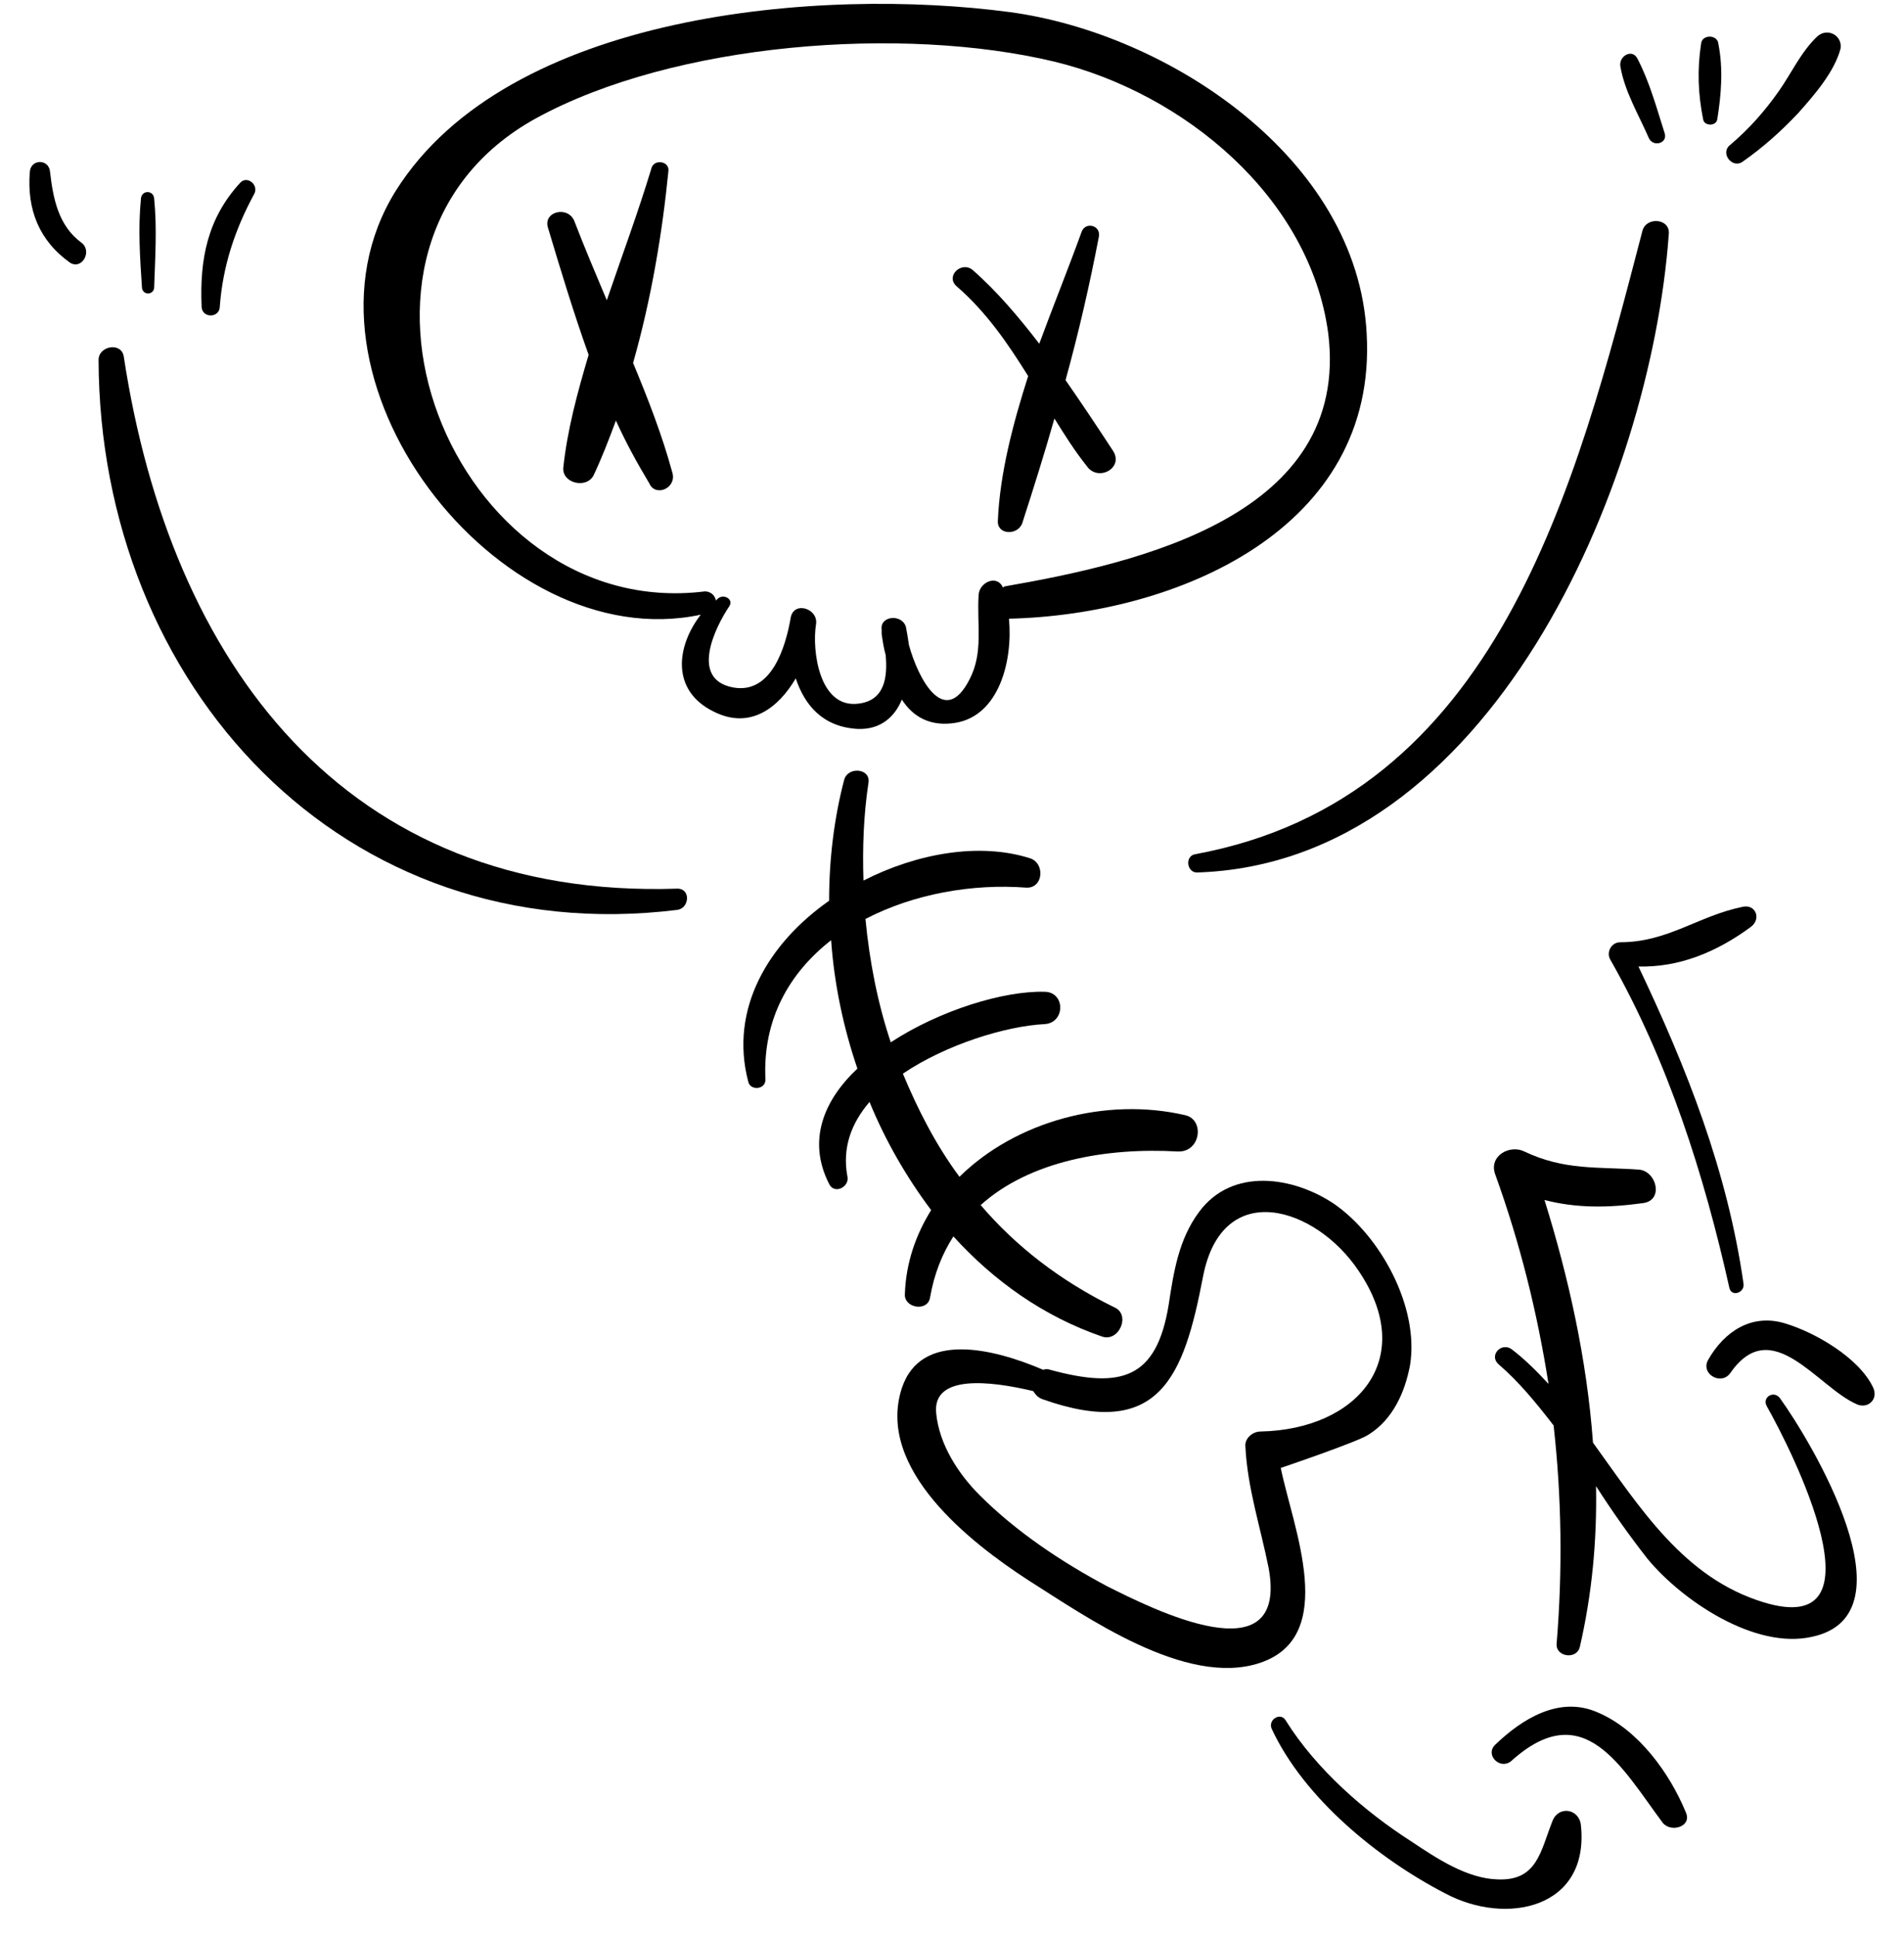 <svg width="60" height="61" viewBox="0 0 60 61" fill="none" xmlns="http://www.w3.org/2000/svg">
<g clip-path="url(#clip0_16_7536)">
<path d="M43.067 10.508C42.78 4.967 36.794 1.051 31.827 0.382C25.872 -0.414 16.002 0.382 12.467 6.018C8.837 11.845 15.683 20.729 22.083 19.36C21.319 20.347 21.128 21.748 22.497 22.416C23.643 22.99 24.535 22.289 25.076 21.366C25.363 22.225 25.936 22.894 27.019 22.958C27.751 22.99 28.197 22.576 28.42 22.034C28.77 22.576 29.311 22.894 30.107 22.767C31.477 22.544 31.922 20.824 31.795 19.487C37.113 19.36 43.417 16.653 43.067 10.508ZM31.668 18.468C31.636 18.468 31.636 18.5 31.604 18.5C31.413 18.086 30.872 18.341 30.84 18.723C30.776 19.678 30.999 20.538 30.553 21.398C29.757 22.958 28.929 21.366 28.643 20.315C28.611 20.092 28.579 19.901 28.547 19.742C28.42 19.328 27.719 19.391 27.783 19.837C27.783 19.869 27.783 19.901 27.783 19.933C27.783 19.933 27.783 19.933 27.783 19.965C27.815 20.188 27.847 20.41 27.91 20.633C27.974 21.334 27.878 22.066 27.051 22.162C25.809 22.321 25.586 20.474 25.713 19.678C25.809 19.169 25.013 18.914 24.917 19.455C24.758 20.378 24.312 21.875 23.102 21.652C21.733 21.398 22.529 19.773 22.975 19.105C23.134 18.882 22.816 18.691 22.625 18.85C22.593 18.882 22.593 18.882 22.561 18.914C22.529 18.755 22.402 18.627 22.211 18.627C14.25 19.614 9.538 7.769 16.893 3.725C21.256 1.337 28.452 0.796 33.228 1.942C37.304 2.929 41.284 6.209 41.857 10.508C42.557 16.239 35.871 17.736 31.668 18.468Z" fill="black"/>
<path d="M37.335 35.121C34.852 34.548 32.018 35.312 30.235 37.064C29.502 36.077 28.929 34.962 28.452 33.816C29.821 32.892 31.699 32.319 32.91 32.256C33.578 32.224 33.578 31.237 32.91 31.237C31.636 31.205 29.63 31.81 28.07 32.829C27.655 31.587 27.401 30.282 27.273 28.944C28.802 28.148 30.649 27.829 32.336 27.957C32.878 27.989 32.941 27.193 32.464 27.034C30.872 26.524 28.898 26.874 27.21 27.734C27.178 26.715 27.21 25.696 27.369 24.645C27.433 24.2 26.732 24.136 26.605 24.55C26.286 25.76 26.127 27.065 26.127 28.371C24.217 29.708 22.975 31.778 23.58 34.071C23.643 34.357 24.121 34.325 24.121 34.007C24.026 32.096 24.885 30.632 26.191 29.613C26.287 30.982 26.573 32.351 27.019 33.657C25.968 34.644 25.427 35.917 26.127 37.287C26.287 37.637 26.796 37.382 26.7 37.032C26.541 36.14 26.828 35.376 27.401 34.707C27.91 35.949 28.579 37.096 29.343 38.114C28.866 38.879 28.547 39.77 28.515 40.757C28.483 41.203 29.248 41.331 29.311 40.853C29.439 40.12 29.694 39.484 30.044 38.942C31.317 40.343 32.878 41.458 34.724 42.095C35.266 42.286 35.648 41.394 35.106 41.171C33.419 40.343 32.018 39.261 30.903 37.955C32.464 36.554 34.884 36.14 37.112 36.268C37.845 36.299 37.972 35.249 37.335 35.121Z" fill="black"/>
<path d="M42.048 37.923C40.774 37.063 38.832 36.745 37.781 38.178C37.144 39.037 36.985 40.056 36.826 41.107C36.444 43.431 35.329 43.75 33.1 43.145C33.005 43.113 32.941 43.113 32.877 43.145C31.317 42.476 29.025 41.903 28.42 43.718C27.592 46.265 30.585 48.59 32.4 49.768C34.215 50.914 37.367 53.143 39.692 52.379C42.207 51.551 40.742 48.112 40.36 46.234C40.36 46.234 42.812 45.406 43.13 45.183C43.895 44.705 44.277 43.845 44.436 42.986C44.723 41.171 43.513 38.942 42.048 37.923ZM39.724 45.087C39.469 45.087 39.214 45.31 39.246 45.565C39.31 46.87 39.724 48.112 39.978 49.386C40.615 52.857 36.285 50.66 34.884 49.959C33.451 49.195 32.018 48.24 30.872 47.093C30.203 46.425 29.598 45.501 29.502 44.514C29.375 43.272 31.222 43.495 32.559 43.814C32.623 43.909 32.687 44.005 32.846 44.068C36.539 45.374 37.304 43.368 37.909 40.216C38.514 37.063 41.475 38.019 42.812 40.025C44.691 42.795 42.78 45.024 39.724 45.087Z" fill="black"/>
<path d="M21.192 14.902C20.873 13.724 20.427 12.578 19.95 11.431C20.523 9.425 20.873 7.324 21.064 5.381C21.096 5.063 20.587 4.999 20.523 5.318C20.109 6.687 19.6 8.056 19.122 9.457C18.772 8.629 18.422 7.801 18.103 6.974C17.912 6.464 17.084 6.655 17.275 7.196C17.657 8.47 18.071 9.839 18.549 11.177C18.198 12.355 17.88 13.533 17.753 14.711C17.689 15.22 18.485 15.412 18.708 14.966C18.963 14.425 19.186 13.851 19.409 13.246C19.727 13.947 20.077 14.584 20.459 15.22C20.65 15.666 21.319 15.38 21.192 14.902Z" fill="black"/>
<path d="M35.075 14.201C34.597 13.469 34.088 12.705 33.578 11.973C33.992 10.476 34.342 8.948 34.629 7.451C34.693 7.101 34.215 6.973 34.088 7.292C33.674 8.438 33.196 9.616 32.75 10.826C32.114 9.998 31.413 9.17 30.649 8.502C30.299 8.215 29.789 8.693 30.139 9.011C31.095 9.839 31.763 10.826 32.4 11.845C31.922 13.342 31.509 14.902 31.445 16.398C31.413 16.844 32.05 16.876 32.209 16.494C32.559 15.411 32.91 14.297 33.228 13.182C33.546 13.692 33.865 14.201 34.247 14.679C34.597 15.188 35.425 14.743 35.075 14.201Z" fill="black"/>
<path d="M21.351 27.989C10.843 28.339 5.366 20.856 3.902 11.24C3.838 10.762 3.106 10.89 3.106 11.335C3.138 21.589 10.811 29.963 21.351 28.657C21.733 28.594 21.765 27.989 21.351 27.989Z" fill="black"/>
<path d="M2.564 7.642C1.832 7.101 1.673 6.241 1.577 5.413C1.545 4.999 0.972 4.999 0.94 5.413C0.845 6.591 1.227 7.578 2.214 8.279C2.596 8.502 2.915 7.897 2.564 7.642Z" fill="black"/>
<path d="M4.857 6.241C4.825 5.986 4.475 5.986 4.443 6.241C4.347 7.196 4.411 8.12 4.475 9.075C4.507 9.298 4.825 9.298 4.857 9.075C4.889 8.12 4.952 7.196 4.857 6.241Z" fill="black"/>
<path d="M7.563 5.763C6.544 6.877 6.29 8.151 6.353 9.648C6.353 10.03 6.927 10.03 6.927 9.648C7.022 8.374 7.404 7.228 8.009 6.113C8.168 5.827 7.786 5.508 7.563 5.763Z" fill="black"/>
<path d="M51.76 7.26C49.658 15.316 47.206 25.155 37.654 26.906C37.335 26.97 37.399 27.48 37.718 27.48C46.952 27.193 52.014 15.284 52.587 7.387C52.651 6.878 51.887 6.814 51.76 7.26Z" fill="black"/>
<path d="M51.6 1.847C51.441 1.529 51.027 1.751 51.059 2.07C51.187 2.866 51.632 3.598 51.951 4.331C52.078 4.649 52.556 4.522 52.46 4.203C52.206 3.407 51.983 2.579 51.6 1.847Z" fill="black"/>
<path d="M54.148 1.369C54.116 1.083 53.638 1.083 53.607 1.369C53.479 2.197 53.511 2.961 53.67 3.757C53.702 3.98 54.084 3.98 54.116 3.757C54.243 2.961 54.307 2.165 54.148 1.369Z" fill="black"/>
<path d="M57.268 1.147C56.759 1.624 56.441 2.325 56.058 2.866C55.613 3.503 55.103 4.076 54.498 4.585C54.212 4.84 54.594 5.318 54.912 5.095C55.549 4.649 56.122 4.14 56.663 3.566C57.173 2.993 57.81 2.261 58.001 1.529C58.064 1.115 57.587 0.86 57.268 1.147Z" fill="black"/>
<path d="M56.09 44.036C55.899 43.782 55.517 44.005 55.676 44.291C56.472 45.692 59.465 51.647 55.581 50.468C53.065 49.704 51.696 47.507 50.199 45.438C50.008 42.826 49.435 40.247 48.671 37.795C49.658 38.05 50.645 38.05 51.791 37.891C52.428 37.795 52.205 36.904 51.664 36.84C50.358 36.745 49.308 36.872 48.034 36.267C47.588 36.044 46.92 36.394 47.111 36.968C47.907 39.165 48.448 41.362 48.798 43.59C48.448 43.208 48.066 42.826 47.652 42.508C47.333 42.253 46.92 42.667 47.206 42.954C47.875 43.527 48.416 44.196 48.958 44.896C49.212 47.157 49.244 49.449 49.053 51.774C49.021 52.188 49.69 52.283 49.785 51.87C50.167 50.214 50.327 48.526 50.295 46.807C50.804 47.603 51.346 48.367 51.919 49.099C53.001 50.405 55.294 51.965 57.109 51.551C60.357 50.851 57.077 45.406 56.09 44.036Z" fill="black"/>
<path d="M59.02 43.687C58.574 42.763 57.205 41.967 56.249 41.681C55.199 41.362 54.339 41.935 53.83 42.827C53.575 43.273 54.243 43.655 54.53 43.241C55.835 41.362 57.268 43.687 58.51 44.228C58.86 44.387 59.211 44.069 59.02 43.687Z" fill="black"/>
<path d="M54.912 28.562C53.511 28.849 52.556 29.677 51.059 29.677C50.773 29.677 50.614 29.995 50.741 30.218C52.556 33.402 53.702 37 54.498 40.567C54.562 40.853 54.976 40.726 54.944 40.439C54.434 36.873 53.161 33.657 51.632 30.441C52.906 30.473 54.084 29.995 55.167 29.199C55.517 28.944 55.326 28.467 54.912 28.562Z" fill="black"/>
<path d="M49.817 57.474C49.754 56.964 49.117 56.869 48.926 57.346C48.544 58.302 48.448 59.257 47.175 59.193C46.219 59.161 45.264 58.525 44.5 58.015C43.003 57.06 41.475 55.722 40.52 54.194C40.361 53.907 39.947 54.162 40.074 54.449C41.093 56.646 43.449 58.556 45.551 59.639C47.461 60.658 50.104 60.117 49.817 57.474Z" fill="black"/>
<path d="M53.129 57.092C52.62 55.85 51.632 54.481 50.359 53.94C49.149 53.398 47.971 54.131 47.111 54.959C46.792 55.277 47.27 55.755 47.62 55.468C49.913 53.398 51.091 55.659 52.397 57.411C52.651 57.729 53.32 57.538 53.129 57.092Z" fill="black"/>
</g>
<defs>
<clipPath id="clip0_16_7536">
<rect width="60" height="60" fill="white" transform="translate(0 0.121)"/>
</clipPath>
</defs>
</svg>
